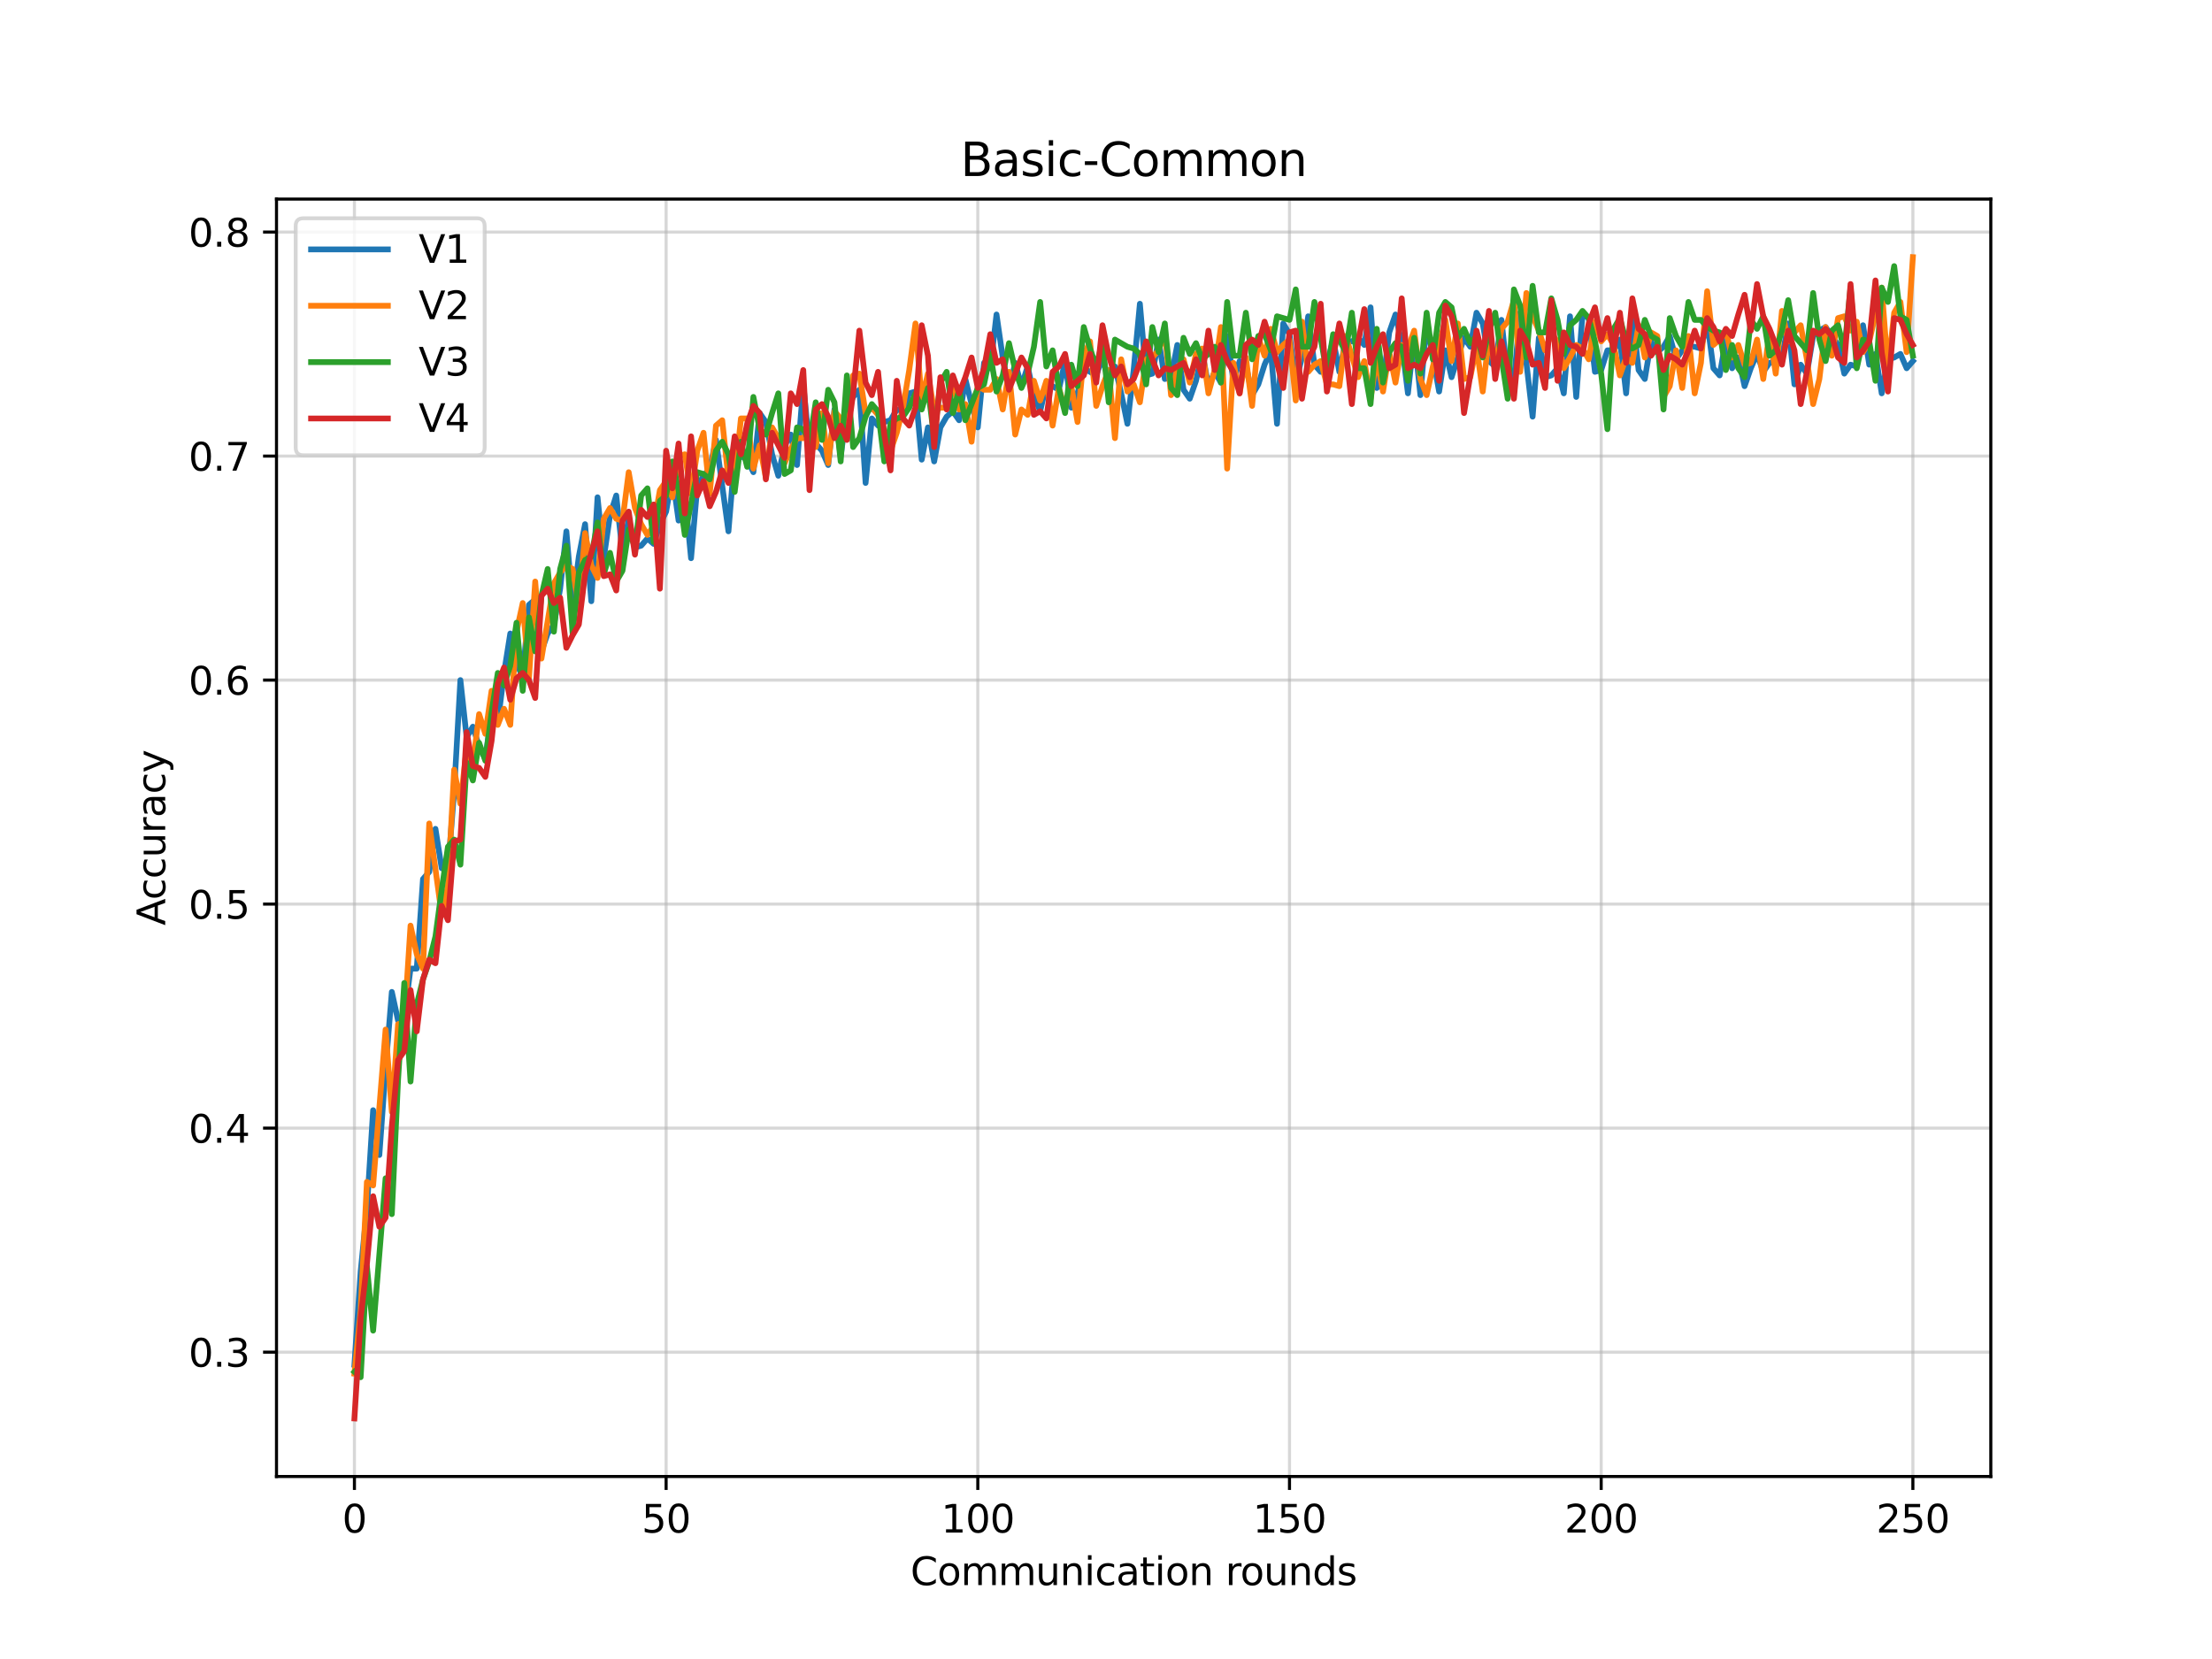 <?xml version="1.0" encoding="utf-8" standalone="no"?>
<!DOCTYPE svg PUBLIC "-//W3C//DTD SVG 1.1//EN"
  "http://www.w3.org/Graphics/SVG/1.1/DTD/svg11.dtd">
<svg xmlns:xlink="http://www.w3.org/1999/xlink" width="576pt" height="432pt" viewBox="0 0 576 432" xmlns="http://www.w3.org/2000/svg" version="1.1">
 <defs>
  <style type="text/css">*{stroke-linejoin: round; stroke-linecap: butt}</style>
 </defs>
 <g id="figure_1">
  <g id="patch_1">
   <path d="M 0 432 
L 576 432 
L 576 0 
L 0 0 
z
" style="fill: #ffffff"/>
  </g>
  <g id="axes_1">
   <g id="patch_2">
    <path d="M 72 384.48 
L 518.4 384.48 
L 518.4 51.84 
L 72 51.84 
z
" style="fill: #ffffff"/>
   </g>
   <g id="matplotlib.axis_1">
    <g id="xtick_1">
     <g id="line2d_1">
      <path d="M 92.291 384.48 
L 92.291 51.84 
" clip-path="url(#p0048af4896)" style="fill: none; stroke: #b0b0b0; stroke-opacity: 0.5; stroke-width: 0.8; stroke-linecap: square"/>
     </g>
     <g id="line2d_2">
      <defs>
       <path id="m7e9f5209c5" d="M 0 0 
L 0 3.5 
" style="stroke: #000000; stroke-width: 0.8"/>
      </defs>
      <g>
       <use xlink:href="#m7e9f5209c5" x="92.291" y="384.48" style="stroke: #000000; stroke-width: 0.8"/>
      </g>
     </g>
     <g id="text_1">
      <!-- 0 -->
      <g transform="translate(89.11 399.078)scale(0.1 -0.1)">
       <defs>
        <path id="DejaVuSans-30" d="M 2034 4250 
Q 1547 4250 1301 3770 
Q 1056 3291 1056 2328 
Q 1056 1369 1301 889 
Q 1547 409 2034 409 
Q 2525 409 2770 889 
Q 3016 1369 3016 2328 
Q 3016 3291 2770 3770 
Q 2525 4250 2034 4250 
z
M 2034 4750 
Q 2819 4750 3233 4129 
Q 3647 3509 3647 2328 
Q 3647 1150 3233 529 
Q 2819 -91 2034 -91 
Q 1250 -91 836 529 
Q 422 1150 422 2328 
Q 422 3509 836 4129 
Q 1250 4750 2034 4750 
z
" transform="scale(0.016)"/>
       </defs>
       <use xlink:href="#DejaVuSans-30"/>
      </g>
     </g>
    </g>
    <g id="xtick_2">
     <g id="line2d_3">
      <path d="M 173.455 384.48 
L 173.455 51.84 
" clip-path="url(#p0048af4896)" style="fill: none; stroke: #b0b0b0; stroke-opacity: 0.5; stroke-width: 0.8; stroke-linecap: square"/>
     </g>
     <g id="line2d_4">
      <g>
       <use xlink:href="#m7e9f5209c5" x="173.455" y="384.48" style="stroke: #000000; stroke-width: 0.8"/>
      </g>
     </g>
     <g id="text_2">
      <!-- 50 -->
      <g transform="translate(167.092 399.078)scale(0.1 -0.1)">
       <defs>
        <path id="DejaVuSans-35" d="M 691 4666 
L 3169 4666 
L 3169 4134 
L 1269 4134 
L 1269 2991 
Q 1406 3038 1543 3061 
Q 1681 3084 1819 3084 
Q 2600 3084 3056 2656 
Q 3513 2228 3513 1497 
Q 3513 744 3044 326 
Q 2575 -91 1722 -91 
Q 1428 -91 1123 -41 
Q 819 9 494 109 
L 494 744 
Q 775 591 1075 516 
Q 1375 441 1709 441 
Q 2250 441 2565 725 
Q 2881 1009 2881 1497 
Q 2881 1984 2565 2268 
Q 2250 2553 1709 2553 
Q 1456 2553 1204 2497 
Q 953 2441 691 2322 
L 691 4666 
z
" transform="scale(0.016)"/>
       </defs>
       <use xlink:href="#DejaVuSans-35"/>
       <use xlink:href="#DejaVuSans-30" x="63.623"/>
      </g>
     </g>
    </g>
    <g id="xtick_3">
     <g id="line2d_5">
      <path d="M 254.618 384.48 
L 254.618 51.84 
" clip-path="url(#p0048af4896)" style="fill: none; stroke: #b0b0b0; stroke-opacity: 0.5; stroke-width: 0.8; stroke-linecap: square"/>
     </g>
     <g id="line2d_6">
      <g>
       <use xlink:href="#m7e9f5209c5" x="254.618" y="384.48" style="stroke: #000000; stroke-width: 0.8"/>
      </g>
     </g>
     <g id="text_3">
      <!-- 100 -->
      <g transform="translate(245.074 399.078)scale(0.1 -0.1)">
       <defs>
        <path id="DejaVuSans-31" d="M 794 531 
L 1825 531 
L 1825 4091 
L 703 3866 
L 703 4441 
L 1819 4666 
L 2450 4666 
L 2450 531 
L 3481 531 
L 3481 0 
L 794 0 
L 794 531 
z
" transform="scale(0.016)"/>
       </defs>
       <use xlink:href="#DejaVuSans-31"/>
       <use xlink:href="#DejaVuSans-30" x="63.623"/>
       <use xlink:href="#DejaVuSans-30" x="127.246"/>
      </g>
     </g>
    </g>
    <g id="xtick_4">
     <g id="line2d_7">
      <path d="M 335.782 384.48 
L 335.782 51.84 
" clip-path="url(#p0048af4896)" style="fill: none; stroke: #b0b0b0; stroke-opacity: 0.5; stroke-width: 0.8; stroke-linecap: square"/>
     </g>
     <g id="line2d_8">
      <g>
       <use xlink:href="#m7e9f5209c5" x="335.782" y="384.48" style="stroke: #000000; stroke-width: 0.8"/>
      </g>
     </g>
     <g id="text_4">
      <!-- 150 -->
      <g transform="translate(326.238 399.078)scale(0.1 -0.1)">
       <use xlink:href="#DejaVuSans-31"/>
       <use xlink:href="#DejaVuSans-35" x="63.623"/>
       <use xlink:href="#DejaVuSans-30" x="127.246"/>
      </g>
     </g>
    </g>
    <g id="xtick_5">
     <g id="line2d_9">
      <path d="M 416.945 384.48 
L 416.945 51.84 
" clip-path="url(#p0048af4896)" style="fill: none; stroke: #b0b0b0; stroke-opacity: 0.5; stroke-width: 0.8; stroke-linecap: square"/>
     </g>
     <g id="line2d_10">
      <g>
       <use xlink:href="#m7e9f5209c5" x="416.945" y="384.48" style="stroke: #000000; stroke-width: 0.8"/>
      </g>
     </g>
     <g id="text_5">
      <!-- 200 -->
      <g transform="translate(407.402 399.078)scale(0.1 -0.1)">
       <defs>
        <path id="DejaVuSans-32" d="M 1228 531 
L 3431 531 
L 3431 0 
L 469 0 
L 469 531 
Q 828 903 1448 1529 
Q 2069 2156 2228 2338 
Q 2531 2678 2651 2914 
Q 2772 3150 2772 3378 
Q 2772 3750 2511 3984 
Q 2250 4219 1831 4219 
Q 1534 4219 1204 4116 
Q 875 4013 500 3803 
L 500 4441 
Q 881 4594 1212 4672 
Q 1544 4750 1819 4750 
Q 2544 4750 2975 4387 
Q 3406 4025 3406 3419 
Q 3406 3131 3298 2873 
Q 3191 2616 2906 2266 
Q 2828 2175 2409 1742 
Q 1991 1309 1228 531 
z
" transform="scale(0.016)"/>
       </defs>
       <use xlink:href="#DejaVuSans-32"/>
       <use xlink:href="#DejaVuSans-30" x="63.623"/>
       <use xlink:href="#DejaVuSans-30" x="127.246"/>
      </g>
     </g>
    </g>
    <g id="xtick_6">
     <g id="line2d_11">
      <path d="M 498.109 384.48 
L 498.109 51.84 
" clip-path="url(#p0048af4896)" style="fill: none; stroke: #b0b0b0; stroke-opacity: 0.5; stroke-width: 0.8; stroke-linecap: square"/>
     </g>
     <g id="line2d_12">
      <g>
       <use xlink:href="#m7e9f5209c5" x="498.109" y="384.48" style="stroke: #000000; stroke-width: 0.8"/>
      </g>
     </g>
     <g id="text_6">
      <!-- 250 -->
      <g transform="translate(488.565 399.078)scale(0.1 -0.1)">
       <use xlink:href="#DejaVuSans-32"/>
       <use xlink:href="#DejaVuSans-35" x="63.623"/>
       <use xlink:href="#DejaVuSans-30" x="127.246"/>
      </g>
     </g>
    </g>
    <g id="text_7">
     <!-- Communication rounds -->
     <g transform="translate(237.084 412.757)scale(0.1 -0.1)">
      <defs>
       <path id="DejaVuSans-43" d="M 4122 4306 
L 4122 3641 
Q 3803 3938 3442 4084 
Q 3081 4231 2675 4231 
Q 1875 4231 1450 3742 
Q 1025 3253 1025 2328 
Q 1025 1406 1450 917 
Q 1875 428 2675 428 
Q 3081 428 3442 575 
Q 3803 722 4122 1019 
L 4122 359 
Q 3791 134 3420 21 
Q 3050 -91 2638 -91 
Q 1578 -91 968 557 
Q 359 1206 359 2328 
Q 359 3453 968 4101 
Q 1578 4750 2638 4750 
Q 3056 4750 3426 4639 
Q 3797 4528 4122 4306 
z
" transform="scale(0.016)"/>
       <path id="DejaVuSans-6f" d="M 1959 3097 
Q 1497 3097 1228 2736 
Q 959 2375 959 1747 
Q 959 1119 1226 758 
Q 1494 397 1959 397 
Q 2419 397 2687 759 
Q 2956 1122 2956 1747 
Q 2956 2369 2687 2733 
Q 2419 3097 1959 3097 
z
M 1959 3584 
Q 2709 3584 3137 3096 
Q 3566 2609 3566 1747 
Q 3566 888 3137 398 
Q 2709 -91 1959 -91 
Q 1206 -91 779 398 
Q 353 888 353 1747 
Q 353 2609 779 3096 
Q 1206 3584 1959 3584 
z
" transform="scale(0.016)"/>
       <path id="DejaVuSans-6d" d="M 3328 2828 
Q 3544 3216 3844 3400 
Q 4144 3584 4550 3584 
Q 5097 3584 5394 3201 
Q 5691 2819 5691 2113 
L 5691 0 
L 5113 0 
L 5113 2094 
Q 5113 2597 4934 2840 
Q 4756 3084 4391 3084 
Q 3944 3084 3684 2787 
Q 3425 2491 3425 1978 
L 3425 0 
L 2847 0 
L 2847 2094 
Q 2847 2600 2669 2842 
Q 2491 3084 2119 3084 
Q 1678 3084 1418 2786 
Q 1159 2488 1159 1978 
L 1159 0 
L 581 0 
L 581 3500 
L 1159 3500 
L 1159 2956 
Q 1356 3278 1631 3431 
Q 1906 3584 2284 3584 
Q 2666 3584 2933 3390 
Q 3200 3197 3328 2828 
z
" transform="scale(0.016)"/>
       <path id="DejaVuSans-75" d="M 544 1381 
L 544 3500 
L 1119 3500 
L 1119 1403 
Q 1119 906 1312 657 
Q 1506 409 1894 409 
Q 2359 409 2629 706 
Q 2900 1003 2900 1516 
L 2900 3500 
L 3475 3500 
L 3475 0 
L 2900 0 
L 2900 538 
Q 2691 219 2414 64 
Q 2138 -91 1772 -91 
Q 1169 -91 856 284 
Q 544 659 544 1381 
z
M 1991 3584 
L 1991 3584 
z
" transform="scale(0.016)"/>
       <path id="DejaVuSans-6e" d="M 3513 2113 
L 3513 0 
L 2938 0 
L 2938 2094 
Q 2938 2591 2744 2837 
Q 2550 3084 2163 3084 
Q 1697 3084 1428 2787 
Q 1159 2491 1159 1978 
L 1159 0 
L 581 0 
L 581 3500 
L 1159 3500 
L 1159 2956 
Q 1366 3272 1645 3428 
Q 1925 3584 2291 3584 
Q 2894 3584 3203 3211 
Q 3513 2838 3513 2113 
z
" transform="scale(0.016)"/>
       <path id="DejaVuSans-69" d="M 603 3500 
L 1178 3500 
L 1178 0 
L 603 0 
L 603 3500 
z
M 603 4863 
L 1178 4863 
L 1178 4134 
L 603 4134 
L 603 4863 
z
" transform="scale(0.016)"/>
       <path id="DejaVuSans-63" d="M 3122 3366 
L 3122 2828 
Q 2878 2963 2633 3030 
Q 2388 3097 2138 3097 
Q 1578 3097 1268 2742 
Q 959 2388 959 1747 
Q 959 1106 1268 751 
Q 1578 397 2138 397 
Q 2388 397 2633 464 
Q 2878 531 3122 666 
L 3122 134 
Q 2881 22 2623 -34 
Q 2366 -91 2075 -91 
Q 1284 -91 818 406 
Q 353 903 353 1747 
Q 353 2603 823 3093 
Q 1294 3584 2113 3584 
Q 2378 3584 2631 3529 
Q 2884 3475 3122 3366 
z
" transform="scale(0.016)"/>
       <path id="DejaVuSans-61" d="M 2194 1759 
Q 1497 1759 1228 1600 
Q 959 1441 959 1056 
Q 959 750 1161 570 
Q 1363 391 1709 391 
Q 2188 391 2477 730 
Q 2766 1069 2766 1631 
L 2766 1759 
L 2194 1759 
z
M 3341 1997 
L 3341 0 
L 2766 0 
L 2766 531 
Q 2569 213 2275 61 
Q 1981 -91 1556 -91 
Q 1019 -91 701 211 
Q 384 513 384 1019 
Q 384 1609 779 1909 
Q 1175 2209 1959 2209 
L 2766 2209 
L 2766 2266 
Q 2766 2663 2505 2880 
Q 2244 3097 1772 3097 
Q 1472 3097 1187 3025 
Q 903 2953 641 2809 
L 641 3341 
Q 956 3463 1253 3523 
Q 1550 3584 1831 3584 
Q 2591 3584 2966 3190 
Q 3341 2797 3341 1997 
z
" transform="scale(0.016)"/>
       <path id="DejaVuSans-74" d="M 1172 4494 
L 1172 3500 
L 2356 3500 
L 2356 3053 
L 1172 3053 
L 1172 1153 
Q 1172 725 1289 603 
Q 1406 481 1766 481 
L 2356 481 
L 2356 0 
L 1766 0 
Q 1100 0 847 248 
Q 594 497 594 1153 
L 594 3053 
L 172 3053 
L 172 3500 
L 594 3500 
L 594 4494 
L 1172 4494 
z
" transform="scale(0.016)"/>
       <path id="DejaVuSans-20" transform="scale(0.016)"/>
       <path id="DejaVuSans-72" d="M 2631 2963 
Q 2534 3019 2420 3045 
Q 2306 3072 2169 3072 
Q 1681 3072 1420 2755 
Q 1159 2438 1159 1844 
L 1159 0 
L 581 0 
L 581 3500 
L 1159 3500 
L 1159 2956 
Q 1341 3275 1631 3429 
Q 1922 3584 2338 3584 
Q 2397 3584 2469 3576 
Q 2541 3569 2628 3553 
L 2631 2963 
z
" transform="scale(0.016)"/>
       <path id="DejaVuSans-64" d="M 2906 2969 
L 2906 4863 
L 3481 4863 
L 3481 0 
L 2906 0 
L 2906 525 
Q 2725 213 2448 61 
Q 2172 -91 1784 -91 
Q 1150 -91 751 415 
Q 353 922 353 1747 
Q 353 2572 751 3078 
Q 1150 3584 1784 3584 
Q 2172 3584 2448 3432 
Q 2725 3281 2906 2969 
z
M 947 1747 
Q 947 1113 1208 752 
Q 1469 391 1925 391 
Q 2381 391 2643 752 
Q 2906 1113 2906 1747 
Q 2906 2381 2643 2742 
Q 2381 3103 1925 3103 
Q 1469 3103 1208 2742 
Q 947 2381 947 1747 
z
" transform="scale(0.016)"/>
       <path id="DejaVuSans-73" d="M 2834 3397 
L 2834 2853 
Q 2591 2978 2328 3040 
Q 2066 3103 1784 3103 
Q 1356 3103 1142 2972 
Q 928 2841 928 2578 
Q 928 2378 1081 2264 
Q 1234 2150 1697 2047 
L 1894 2003 
Q 2506 1872 2764 1633 
Q 3022 1394 3022 966 
Q 3022 478 2636 193 
Q 2250 -91 1575 -91 
Q 1294 -91 989 -36 
Q 684 19 347 128 
L 347 722 
Q 666 556 975 473 
Q 1284 391 1588 391 
Q 1994 391 2212 530 
Q 2431 669 2431 922 
Q 2431 1156 2273 1281 
Q 2116 1406 1581 1522 
L 1381 1569 
Q 847 1681 609 1914 
Q 372 2147 372 2553 
Q 372 3047 722 3315 
Q 1072 3584 1716 3584 
Q 2034 3584 2315 3537 
Q 2597 3491 2834 3397 
z
" transform="scale(0.016)"/>
      </defs>
      <use xlink:href="#DejaVuSans-43"/>
      <use xlink:href="#DejaVuSans-6f" x="69.824"/>
      <use xlink:href="#DejaVuSans-6d" x="131.006"/>
      <use xlink:href="#DejaVuSans-6d" x="228.418"/>
      <use xlink:href="#DejaVuSans-75" x="325.83"/>
      <use xlink:href="#DejaVuSans-6e" x="389.209"/>
      <use xlink:href="#DejaVuSans-69" x="452.588"/>
      <use xlink:href="#DejaVuSans-63" x="480.371"/>
      <use xlink:href="#DejaVuSans-61" x="535.352"/>
      <use xlink:href="#DejaVuSans-74" x="596.631"/>
      <use xlink:href="#DejaVuSans-69" x="635.84"/>
      <use xlink:href="#DejaVuSans-6f" x="663.623"/>
      <use xlink:href="#DejaVuSans-6e" x="724.805"/>
      <use xlink:href="#DejaVuSans-20" x="788.184"/>
      <use xlink:href="#DejaVuSans-72" x="819.971"/>
      <use xlink:href="#DejaVuSans-6f" x="858.834"/>
      <use xlink:href="#DejaVuSans-75" x="920.016"/>
      <use xlink:href="#DejaVuSans-6e" x="983.395"/>
      <use xlink:href="#DejaVuSans-64" x="1046.773"/>
      <use xlink:href="#DejaVuSans-73" x="1110.25"/>
     </g>
    </g>
   </g>
   <g id="matplotlib.axis_2">
    <g id="ytick_1">
     <g id="line2d_13">
      <path d="M 72 352.093 
L 518.4 352.093 
" clip-path="url(#p0048af4896)" style="fill: none; stroke: #b0b0b0; stroke-opacity: 0.5; stroke-width: 0.8; stroke-linecap: square"/>
     </g>
     <g id="line2d_14">
      <defs>
       <path id="mf1e6a37b3d" d="M 0 0 
L -3.5 0 
" style="stroke: #000000; stroke-width: 0.8"/>
      </defs>
      <g>
       <use xlink:href="#mf1e6a37b3d" x="72" y="352.093" style="stroke: #000000; stroke-width: 0.8"/>
      </g>
     </g>
     <g id="text_8">
      <!-- 0.3 -->
      <g transform="translate(49.097 355.893)scale(0.1 -0.1)">
       <defs>
        <path id="DejaVuSans-2e" d="M 684 794 
L 1344 794 
L 1344 0 
L 684 0 
L 684 794 
z
" transform="scale(0.016)"/>
        <path id="DejaVuSans-33" d="M 2597 2516 
Q 3050 2419 3304 2112 
Q 3559 1806 3559 1356 
Q 3559 666 3084 287 
Q 2609 -91 1734 -91 
Q 1441 -91 1130 -33 
Q 819 25 488 141 
L 488 750 
Q 750 597 1062 519 
Q 1375 441 1716 441 
Q 2309 441 2620 675 
Q 2931 909 2931 1356 
Q 2931 1769 2642 2001 
Q 2353 2234 1838 2234 
L 1294 2234 
L 1294 2753 
L 1863 2753 
Q 2328 2753 2575 2939 
Q 2822 3125 2822 3475 
Q 2822 3834 2567 4026 
Q 2313 4219 1838 4219 
Q 1578 4219 1281 4162 
Q 984 4106 628 3988 
L 628 4550 
Q 988 4650 1302 4700 
Q 1616 4750 1894 4750 
Q 2613 4750 3031 4423 
Q 3450 4097 3450 3541 
Q 3450 3153 3228 2886 
Q 3006 2619 2597 2516 
z
" transform="scale(0.016)"/>
       </defs>
       <use xlink:href="#DejaVuSans-30"/>
       <use xlink:href="#DejaVuSans-2e" x="63.623"/>
       <use xlink:href="#DejaVuSans-33" x="95.41"/>
      </g>
     </g>
    </g>
    <g id="ytick_2">
     <g id="line2d_15">
      <path d="M 72 293.76 
L 518.4 293.76 
" clip-path="url(#p0048af4896)" style="fill: none; stroke: #b0b0b0; stroke-opacity: 0.5; stroke-width: 0.8; stroke-linecap: square"/>
     </g>
     <g id="line2d_16">
      <g>
       <use xlink:href="#mf1e6a37b3d" x="72" y="293.76" style="stroke: #000000; stroke-width: 0.8"/>
      </g>
     </g>
     <g id="text_9">
      <!-- 0.4 -->
      <g transform="translate(49.097 297.559)scale(0.1 -0.1)">
       <defs>
        <path id="DejaVuSans-34" d="M 2419 4116 
L 825 1625 
L 2419 1625 
L 2419 4116 
z
M 2253 4666 
L 3047 4666 
L 3047 1625 
L 3713 1625 
L 3713 1100 
L 3047 1100 
L 3047 0 
L 2419 0 
L 2419 1100 
L 313 1100 
L 313 1709 
L 2253 4666 
z
" transform="scale(0.016)"/>
       </defs>
       <use xlink:href="#DejaVuSans-30"/>
       <use xlink:href="#DejaVuSans-2e" x="63.623"/>
       <use xlink:href="#DejaVuSans-34" x="95.41"/>
      </g>
     </g>
    </g>
    <g id="ytick_3">
     <g id="line2d_17">
      <path d="M 72 235.427 
L 518.4 235.427 
" clip-path="url(#p0048af4896)" style="fill: none; stroke: #b0b0b0; stroke-opacity: 0.5; stroke-width: 0.8; stroke-linecap: square"/>
     </g>
     <g id="line2d_18">
      <g>
       <use xlink:href="#mf1e6a37b3d" x="72" y="235.427" style="stroke: #000000; stroke-width: 0.8"/>
      </g>
     </g>
     <g id="text_10">
      <!-- 0.5 -->
      <g transform="translate(49.097 239.226)scale(0.1 -0.1)">
       <use xlink:href="#DejaVuSans-30"/>
       <use xlink:href="#DejaVuSans-2e" x="63.623"/>
       <use xlink:href="#DejaVuSans-35" x="95.41"/>
      </g>
     </g>
    </g>
    <g id="ytick_4">
     <g id="line2d_19">
      <path d="M 72 177.093 
L 518.4 177.093 
" clip-path="url(#p0048af4896)" style="fill: none; stroke: #b0b0b0; stroke-opacity: 0.5; stroke-width: 0.8; stroke-linecap: square"/>
     </g>
     <g id="line2d_20">
      <g>
       <use xlink:href="#mf1e6a37b3d" x="72" y="177.093" style="stroke: #000000; stroke-width: 0.8"/>
      </g>
     </g>
     <g id="text_11">
      <!-- 0.6 -->
      <g transform="translate(49.097 180.893)scale(0.1 -0.1)">
       <defs>
        <path id="DejaVuSans-36" d="M 2113 2584 
Q 1688 2584 1439 2293 
Q 1191 2003 1191 1497 
Q 1191 994 1439 701 
Q 1688 409 2113 409 
Q 2538 409 2786 701 
Q 3034 994 3034 1497 
Q 3034 2003 2786 2293 
Q 2538 2584 2113 2584 
z
M 3366 4563 
L 3366 3988 
Q 3128 4100 2886 4159 
Q 2644 4219 2406 4219 
Q 1781 4219 1451 3797 
Q 1122 3375 1075 2522 
Q 1259 2794 1537 2939 
Q 1816 3084 2150 3084 
Q 2853 3084 3261 2657 
Q 3669 2231 3669 1497 
Q 3669 778 3244 343 
Q 2819 -91 2113 -91 
Q 1303 -91 875 529 
Q 447 1150 447 2328 
Q 447 3434 972 4092 
Q 1497 4750 2381 4750 
Q 2619 4750 2861 4703 
Q 3103 4656 3366 4563 
z
" transform="scale(0.016)"/>
       </defs>
       <use xlink:href="#DejaVuSans-30"/>
       <use xlink:href="#DejaVuSans-2e" x="63.623"/>
       <use xlink:href="#DejaVuSans-36" x="95.41"/>
      </g>
     </g>
    </g>
    <g id="ytick_5">
     <g id="line2d_21">
      <path d="M 72 118.76 
L 518.4 118.76 
" clip-path="url(#p0048af4896)" style="fill: none; stroke: #b0b0b0; stroke-opacity: 0.5; stroke-width: 0.8; stroke-linecap: square"/>
     </g>
     <g id="line2d_22">
      <g>
       <use xlink:href="#mf1e6a37b3d" x="72" y="118.76" style="stroke: #000000; stroke-width: 0.8"/>
      </g>
     </g>
     <g id="text_12">
      <!-- 0.7 -->
      <g transform="translate(49.097 122.559)scale(0.1 -0.1)">
       <defs>
        <path id="DejaVuSans-37" d="M 525 4666 
L 3525 4666 
L 3525 4397 
L 1831 0 
L 1172 0 
L 2766 4134 
L 525 4134 
L 525 4666 
z
" transform="scale(0.016)"/>
       </defs>
       <use xlink:href="#DejaVuSans-30"/>
       <use xlink:href="#DejaVuSans-2e" x="63.623"/>
       <use xlink:href="#DejaVuSans-37" x="95.41"/>
      </g>
     </g>
    </g>
    <g id="ytick_6">
     <g id="line2d_23">
      <path d="M 72 60.427 
L 518.4 60.427 
" clip-path="url(#p0048af4896)" style="fill: none; stroke: #b0b0b0; stroke-opacity: 0.5; stroke-width: 0.8; stroke-linecap: square"/>
     </g>
     <g id="line2d_24">
      <g>
       <use xlink:href="#mf1e6a37b3d" x="72" y="60.427" style="stroke: #000000; stroke-width: 0.8"/>
      </g>
     </g>
     <g id="text_13">
      <!-- 0.8 -->
      <g transform="translate(49.097 64.226)scale(0.1 -0.1)">
       <defs>
        <path id="DejaVuSans-38" d="M 2034 2216 
Q 1584 2216 1326 1975 
Q 1069 1734 1069 1313 
Q 1069 891 1326 650 
Q 1584 409 2034 409 
Q 2484 409 2743 651 
Q 3003 894 3003 1313 
Q 3003 1734 2745 1975 
Q 2488 2216 2034 2216 
z
M 1403 2484 
Q 997 2584 770 2862 
Q 544 3141 544 3541 
Q 544 4100 942 4425 
Q 1341 4750 2034 4750 
Q 2731 4750 3128 4425 
Q 3525 4100 3525 3541 
Q 3525 3141 3298 2862 
Q 3072 2584 2669 2484 
Q 3125 2378 3379 2068 
Q 3634 1759 3634 1313 
Q 3634 634 3220 271 
Q 2806 -91 2034 -91 
Q 1263 -91 848 271 
Q 434 634 434 1313 
Q 434 1759 690 2068 
Q 947 2378 1403 2484 
z
M 1172 3481 
Q 1172 3119 1398 2916 
Q 1625 2713 2034 2713 
Q 2441 2713 2670 2916 
Q 2900 3119 2900 3481 
Q 2900 3844 2670 4047 
Q 2441 4250 2034 4250 
Q 1625 4250 1398 4047 
Q 1172 3844 1172 3481 
z
" transform="scale(0.016)"/>
       </defs>
       <use xlink:href="#DejaVuSans-30"/>
       <use xlink:href="#DejaVuSans-2e" x="63.623"/>
       <use xlink:href="#DejaVuSans-38" x="95.41"/>
      </g>
     </g>
    </g>
    <g id="text_14">
     <!-- Accuracy -->
     <g transform="translate(43.017 240.988)rotate(-90)scale(0.1 -0.1)">
      <defs>
       <path id="DejaVuSans-41" d="M 2188 4044 
L 1331 1722 
L 3047 1722 
L 2188 4044 
z
M 1831 4666 
L 2547 4666 
L 4325 0 
L 3669 0 
L 3244 1197 
L 1141 1197 
L 716 0 
L 50 0 
L 1831 4666 
z
" transform="scale(0.016)"/>
       <path id="DejaVuSans-79" d="M 2059 -325 
Q 1816 -950 1584 -1140 
Q 1353 -1331 966 -1331 
L 506 -1331 
L 506 -850 
L 844 -850 
Q 1081 -850 1212 -737 
Q 1344 -625 1503 -206 
L 1606 56 
L 191 3500 
L 800 3500 
L 1894 763 
L 2988 3500 
L 3597 3500 
L 2059 -325 
z
" transform="scale(0.016)"/>
      </defs>
      <use xlink:href="#DejaVuSans-41"/>
      <use xlink:href="#DejaVuSans-63" x="66.658"/>
      <use xlink:href="#DejaVuSans-63" x="121.639"/>
      <use xlink:href="#DejaVuSans-75" x="176.619"/>
      <use xlink:href="#DejaVuSans-72" x="239.998"/>
      <use xlink:href="#DejaVuSans-61" x="281.111"/>
      <use xlink:href="#DejaVuSans-63" x="342.391"/>
      <use xlink:href="#DejaVuSans-79" x="397.371"/>
     </g>
    </g>
   </g>
   <g id="line2d_25">
    <path d="M 92.291 355.36 
L 93.914 331.093 
L 95.537 314.76 
L 97.161 289.093 
L 98.784 300.76 
L 100.407 278.36 
L 102.031 258.293 
L 103.654 265.76 
L 105.277 264.827 
L 106.9 252.227 
L 108.524 252.227 
L 110.147 228.893 
L 111.77 227.027 
L 113.393 215.827 
L 115.017 226.093 
L 116.64 226.56 
L 118.263 206.027 
L 119.887 177.093 
L 121.51 192.027 
L 123.133 189.227 
L 124.756 194.36 
L 126.38 197.627 
L 128.003 185.493 
L 129.626 188.293 
L 131.249 175.227 
L 132.873 164.96 
L 134.496 172.893 
L 136.119 176.16 
L 137.743 157.493 
L 139.366 156.093 
L 140.989 169.627 
L 142.612 164.96 
L 144.236 162.627 
L 145.859 153.293 
L 147.482 138.36 
L 149.105 157.493 
L 150.729 144.893 
L 152.352 136.493 
L 153.975 156.56 
L 155.599 129.493 
L 157.222 145.36 
L 158.845 134.16 
L 160.468 129.027 
L 162.092 143.96 
L 163.715 135.093 
L 165.338 142.56 
L 166.961 142.093 
L 168.585 140.227 
L 170.208 141.627 
L 171.831 136.493 
L 173.455 133.227 
L 175.078 123.893 
L 176.701 135.56 
L 178.324 128.56 
L 179.948 145.36 
L 181.571 126.693 
L 183.194 123.893 
L 184.817 122.027 
L 186.441 114.56 
L 189.687 138.36 
L 191.311 118.76 
L 192.934 118.76 
L 194.557 119.693 
L 196.18 122.96 
L 197.804 107.56 
L 199.427 109.893 
L 201.05 118.293 
L 202.673 123.893 
L 204.297 115.96 
L 205.92 113.16 
L 207.543 121.093 
L 209.167 100.093 
L 210.79 116.427 
L 212.413 115.493 
L 214.036 117.36 
L 215.66 121.093 
L 217.283 106.627 
L 218.906 118.76 
L 220.529 107.093 
L 222.153 103.36 
L 223.776 101.493 
L 225.399 125.76 
L 227.023 108.96 
L 228.646 110.827 
L 230.269 109.893 
L 231.892 109.427 
L 233.516 106.627 
L 235.139 107.093 
L 236.762 102.427 
L 238.385 101.96 
L 240.009 119.693 
L 241.632 111.293 
L 243.255 120.16 
L 244.879 111.293 
L 246.502 108.493 
L 248.125 107.093 
L 249.748 109.427 
L 251.372 98.693 
L 252.995 105.227 
L 254.618 111.293 
L 256.241 94.493 
L 257.865 95.893 
L 259.488 81.893 
L 261.111 93.093 
L 262.735 101.493 
L 264.358 94.493 
L 265.981 100.56 
L 267.604 95.427 
L 269.228 102.893 
L 270.851 107.093 
L 272.474 100.093 
L 274.097 100.56 
L 275.721 101.493 
L 277.344 94.027 
L 278.967 106.16 
L 280.591 102.427 
L 282.214 95.893 
L 285.46 97.76 
L 287.084 93.093 
L 288.707 99.16 
L 290.33 95.427 
L 291.953 102.427 
L 293.577 110.36 
L 295.2 96.36 
L 296.823 79.093 
L 298.447 97.76 
L 300.07 97.293 
L 301.693 88.427 
L 303.316 98.693 
L 304.94 98.227 
L 306.563 89.827 
L 308.186 101.493 
L 309.809 103.827 
L 311.433 99.16 
L 313.056 91.693 
L 314.679 100.56 
L 316.303 96.827 
L 317.926 99.627 
L 319.549 87.493 
L 321.172 99.16 
L 322.796 94.027 
L 324.419 94.96 
L 326.042 102.893 
L 327.665 100.093 
L 329.289 94.96 
L 330.912 91.227 
L 332.535 110.36 
L 334.159 84.227 
L 335.782 87.027 
L 337.405 99.627 
L 339.028 93.093 
L 340.652 82.36 
L 342.275 94.96 
L 343.898 96.827 
L 345.521 94.96 
L 347.145 88.427 
L 348.768 96.827 
L 350.391 88.893 
L 352.015 88.893 
L 353.638 87.96 
L 355.261 89.827 
L 356.884 80.027 
L 358.508 101.027 
L 360.131 99.627 
L 361.754 86.56 
L 363.377 81.893 
L 365.001 89.36 
L 366.624 102.427 
L 368.247 87.493 
L 369.871 102.893 
L 371.494 83.76 
L 374.74 101.96 
L 376.364 91.227 
L 377.987 98.227 
L 381.233 87.96 
L 382.857 90.293 
L 384.48 81.427 
L 386.103 84.227 
L 387.727 94.027 
L 389.35 95.427 
L 390.973 83.293 
L 392.596 98.227 
L 394.22 99.16 
L 395.843 81.427 
L 397.466 94.493 
L 399.089 108.493 
L 400.713 87.96 
L 402.336 98.227 
L 403.959 97.76 
L 405.583 95.893 
L 407.206 102.427 
L 408.829 82.36 
L 410.452 103.36 
L 412.076 81.893 
L 413.699 82.827 
L 415.322 96.827 
L 416.945 96.36 
L 418.569 91.227 
L 420.192 91.227 
L 421.815 88.427 
L 423.439 102.427 
L 425.062 81.427 
L 426.685 96.36 
L 428.308 98.693 
L 429.932 88.893 
L 431.555 91.693 
L 433.178 90.293 
L 434.801 87.493 
L 436.425 93.56 
L 438.048 91.227 
L 439.671 90.293 
L 441.295 90.293 
L 442.918 90.76 
L 444.541 83.76 
L 446.164 95.893 
L 447.788 97.76 
L 449.411 88.427 
L 451.034 95.893 
L 452.657 93.093 
L 454.281 100.56 
L 455.904 95.893 
L 457.527 92.16 
L 459.151 96.827 
L 460.774 94.493 
L 462.397 94.027 
L 464.02 93.093 
L 465.644 84.227 
L 467.267 100.093 
L 468.89 94.96 
L 470.513 97.293 
L 472.137 87.493 
L 473.76 86.093 
L 475.383 85.16 
L 478.63 89.827 
L 480.253 97.293 
L 481.876 94.96 
L 483.5 95.427 
L 485.123 84.693 
L 486.746 94.96 
L 488.369 92.16 
L 489.993 102.427 
L 491.616 93.56 
L 493.239 93.093 
L 494.863 92.16 
L 496.486 95.893 
L 498.109 94.027 
L 498.109 94.027 
" clip-path="url(#p0048af4896)" style="fill: none; stroke: #1f77b4; stroke-width: 1.5; stroke-linecap: square"/>
   </g>
   <g id="line2d_26">
    <path d="M 92.291 357.693 
L 93.914 341.36 
L 95.537 307.76 
L 97.161 308.693 
L 100.407 268.093 
L 102.031 289.56 
L 103.654 266.693 
L 105.277 266.227 
L 106.9 241.027 
L 108.524 248.493 
L 110.147 252.227 
L 111.77 214.427 
L 115.017 238.227 
L 116.64 230.76 
L 118.263 200.427 
L 119.887 209.293 
L 121.51 194.827 
L 123.133 199.027 
L 124.756 185.96 
L 126.38 191.093 
L 128.003 179.893 
L 129.626 188.76 
L 131.249 184.56 
L 132.873 188.76 
L 134.496 164.493 
L 136.119 157.027 
L 137.743 176.627 
L 139.366 151.427 
L 140.989 171.493 
L 144.236 151.893 
L 145.859 149.093 
L 147.482 147.227 
L 149.105 148.16 
L 150.729 157.96 
L 152.352 138.827 
L 153.975 147.227 
L 155.599 150.493 
L 157.222 135.093 
L 158.845 132.293 
L 160.468 135.093 
L 162.092 135.56 
L 163.715 122.96 
L 165.338 132.293 
L 166.961 136.493 
L 168.585 139.293 
L 170.208 136.96 
L 171.831 127.627 
L 173.455 125.293 
L 175.078 129.493 
L 176.701 118.76 
L 178.324 118.293 
L 179.948 128.56 
L 181.571 117.36 
L 183.194 112.693 
L 184.817 128.56 
L 186.441 110.827 
L 188.064 109.427 
L 189.687 124.827 
L 191.311 124.827 
L 192.934 108.96 
L 194.557 108.96 
L 196.18 122.027 
L 197.804 115.96 
L 199.427 124.36 
L 201.05 111.293 
L 202.673 114.093 
L 204.297 120.627 
L 205.92 116.893 
L 207.543 114.093 
L 209.167 114.093 
L 210.79 111.76 
L 212.413 116.427 
L 214.036 107.56 
L 215.66 120.627 
L 217.283 107.093 
L 218.906 108.96 
L 220.529 113.16 
L 222.153 97.76 
L 223.776 97.293 
L 225.399 107.56 
L 227.023 106.16 
L 228.646 108.027 
L 230.269 113.16 
L 231.892 117.36 
L 233.516 112.693 
L 235.139 106.16 
L 236.762 96.36 
L 238.385 84.227 
L 240.009 104.293 
L 241.632 97.293 
L 243.255 107.093 
L 244.879 106.16 
L 246.502 106.16 
L 248.125 99.627 
L 249.748 106.627 
L 251.372 105.227 
L 252.995 115.027 
L 254.618 100.56 
L 256.241 101.493 
L 257.865 101.493 
L 259.488 98.693 
L 261.111 106.627 
L 262.735 96.827 
L 264.358 113.16 
L 265.981 106.627 
L 267.604 108.027 
L 269.228 99.16 
L 270.851 104.293 
L 272.474 99.16 
L 274.097 110.827 
L 275.721 101.027 
L 277.344 106.627 
L 278.967 100.56 
L 280.591 109.893 
L 282.214 92.627 
L 283.837 88.893 
L 285.46 105.693 
L 287.084 100.56 
L 288.707 96.36 
L 290.33 114.093 
L 291.953 93.56 
L 293.577 101.96 
L 295.2 100.093 
L 296.823 104.76 
L 298.447 93.56 
L 300.07 93.093 
L 301.693 91.227 
L 303.316 86.56 
L 304.94 102.893 
L 306.563 95.893 
L 308.186 93.56 
L 309.809 99.627 
L 311.433 92.16 
L 313.056 90.76 
L 314.679 102.427 
L 316.303 96.36 
L 317.926 85.16 
L 319.549 122.027 
L 321.172 94.493 
L 322.796 102.427 
L 324.419 93.093 
L 326.042 105.693 
L 327.665 87.96 
L 329.289 92.627 
L 330.912 85.627 
L 332.535 91.693 
L 334.159 89.827 
L 335.782 88.427 
L 337.405 104.293 
L 339.028 83.76 
L 340.652 96.827 
L 342.275 94.96 
L 343.898 94.027 
L 345.521 100.093 
L 347.145 100.093 
L 348.768 100.56 
L 350.391 87.493 
L 352.015 92.627 
L 353.638 98.227 
L 355.261 94.027 
L 356.884 103.827 
L 358.508 93.093 
L 360.131 101.96 
L 361.754 91.693 
L 363.377 99.627 
L 365.001 89.827 
L 366.624 90.76 
L 368.247 86.093 
L 369.871 98.693 
L 371.494 102.893 
L 373.117 95.427 
L 374.74 89.827 
L 376.364 83.293 
L 377.987 94.027 
L 379.61 84.227 
L 381.233 98.693 
L 382.857 98.227 
L 384.48 90.293 
L 386.103 101.96 
L 387.727 87.493 
L 389.35 95.893 
L 390.973 85.627 
L 392.596 83.76 
L 394.22 78.16 
L 395.843 96.827 
L 397.466 76.293 
L 399.089 82.36 
L 400.713 86.093 
L 402.336 91.227 
L 403.959 87.027 
L 405.583 88.893 
L 407.206 95.893 
L 408.829 93.093 
L 410.452 89.827 
L 412.076 90.76 
L 413.699 93.56 
L 415.322 83.76 
L 416.945 88.893 
L 418.569 87.027 
L 420.192 89.827 
L 421.815 97.76 
L 423.439 93.093 
L 425.062 94.493 
L 426.685 84.693 
L 428.308 93.093 
L 429.932 86.56 
L 431.555 87.493 
L 433.178 103.36 
L 434.801 100.56 
L 436.425 91.227 
L 438.048 101.027 
L 439.671 87.493 
L 441.295 102.427 
L 442.918 94.493 
L 444.541 75.827 
L 446.164 89.827 
L 447.788 88.427 
L 449.411 86.093 
L 451.034 93.093 
L 452.657 89.827 
L 454.281 94.96 
L 455.904 94.493 
L 457.527 88.427 
L 459.151 98.693 
L 460.774 86.56 
L 462.397 97.293 
L 464.02 80.96 
L 465.644 88.893 
L 467.267 86.56 
L 468.89 84.693 
L 470.513 93.56 
L 472.137 105.227 
L 473.76 98.693 
L 475.383 85.16 
L 477.007 92.627 
L 478.63 82.827 
L 480.253 82.36 
L 481.876 86.093 
L 483.5 83.76 
L 485.123 91.693 
L 486.746 88.893 
L 489.993 74.893 
L 491.616 96.36 
L 493.239 81.427 
L 494.863 78.627 
L 496.486 91.693 
L 498.109 66.96 
L 498.109 66.96 
" clip-path="url(#p0048af4896)" style="fill: none; stroke: #ff7f0e; stroke-width: 1.5; stroke-linecap: square"/>
   </g>
   <g id="line2d_27">
    <path d="M 92.291 357.227 
L 93.914 358.627 
L 95.537 329.693 
L 97.161 346.493 
L 100.407 306.827 
L 102.031 316.16 
L 103.654 281.16 
L 105.277 255.96 
L 106.9 281.627 
L 108.524 261.56 
L 110.147 255.027 
L 111.77 250.36 
L 113.393 243.827 
L 115.017 231.693 
L 116.64 220.493 
L 118.263 218.627 
L 119.887 225.16 
L 121.51 198.56 
L 123.133 203.227 
L 124.756 193.427 
L 126.38 198.093 
L 128.003 185.493 
L 129.626 175.227 
L 131.249 178.493 
L 132.873 173.36 
L 134.496 162.16 
L 136.119 179.893 
L 137.743 160.76 
L 139.366 169.627 
L 140.989 155.16 
L 142.612 148.16 
L 144.236 164.493 
L 145.859 148.16 
L 147.482 142.093 
L 149.105 164.96 
L 150.729 149.093 
L 152.352 145.827 
L 153.975 144.893 
L 155.599 136.027 
L 157.222 149.56 
L 158.845 143.96 
L 160.468 151.427 
L 162.092 148.627 
L 163.715 137.893 
L 165.338 142.56 
L 166.961 129.027 
L 168.585 127.16 
L 170.208 141.16 
L 171.831 130.427 
L 173.455 129.027 
L 175.078 120.16 
L 176.701 127.627 
L 178.324 139.293 
L 181.571 122.96 
L 183.194 123.427 
L 184.817 124.827 
L 186.441 117.36 
L 188.064 115.027 
L 189.687 118.293 
L 191.311 128.093 
L 192.934 115.027 
L 194.557 121.56 
L 196.18 103.36 
L 197.804 111.76 
L 199.427 113.16 
L 201.05 107.56 
L 202.673 102.427 
L 204.297 123.427 
L 205.92 122.493 
L 207.543 111.293 
L 209.167 111.76 
L 210.79 115.027 
L 212.413 104.76 
L 214.036 114.56 
L 215.66 101.493 
L 217.283 104.76 
L 218.906 120.16 
L 220.529 97.76 
L 222.153 116.427 
L 223.776 114.093 
L 225.399 108.493 
L 227.023 105.227 
L 228.646 107.093 
L 230.269 120.16 
L 231.892 110.36 
L 233.516 108.96 
L 235.139 108.493 
L 236.762 106.16 
L 238.385 102.427 
L 240.009 106.627 
L 241.632 101.027 
L 243.255 114.093 
L 244.879 99.627 
L 246.502 96.827 
L 248.125 107.56 
L 249.748 101.493 
L 251.372 109.427 
L 254.618 101.027 
L 256.241 100.093 
L 257.865 92.16 
L 259.488 101.96 
L 261.111 97.76 
L 262.735 89.36 
L 264.358 96.36 
L 265.981 101.027 
L 267.604 97.293 
L 269.228 90.293 
L 270.851 78.627 
L 272.474 95.427 
L 274.097 91.227 
L 275.721 101.027 
L 277.344 107.56 
L 278.967 94.96 
L 280.591 100.56 
L 282.214 85.16 
L 283.837 90.76 
L 285.46 95.427 
L 287.084 88.893 
L 288.707 104.76 
L 290.33 88.427 
L 293.577 90.293 
L 295.2 90.76 
L 296.823 92.16 
L 298.447 100.093 
L 300.07 85.16 
L 301.693 91.693 
L 303.316 84.227 
L 304.94 101.027 
L 306.563 102.893 
L 308.186 87.96 
L 309.809 92.16 
L 311.433 89.36 
L 313.056 93.56 
L 314.679 92.16 
L 316.303 90.293 
L 317.926 99.627 
L 319.549 78.627 
L 321.172 92.627 
L 322.796 92.627 
L 324.419 81.427 
L 326.042 93.56 
L 327.665 87.493 
L 329.289 87.027 
L 330.912 91.227 
L 332.535 82.36 
L 335.782 83.293 
L 337.405 75.36 
L 339.028 90.293 
L 340.652 90.293 
L 342.275 78.627 
L 345.521 97.293 
L 347.145 87.027 
L 348.768 88.427 
L 350.391 91.693 
L 352.015 81.427 
L 353.638 95.893 
L 355.261 95.893 
L 356.884 105.227 
L 358.508 85.627 
L 360.131 99.627 
L 361.754 91.693 
L 363.377 89.36 
L 365.001 90.293 
L 366.624 99.16 
L 368.247 87.96 
L 369.871 97.293 
L 371.494 81.427 
L 373.117 93.56 
L 374.74 81.427 
L 376.364 78.627 
L 377.987 80.027 
L 379.61 87.96 
L 381.233 85.627 
L 382.857 89.36 
L 384.48 87.493 
L 386.103 93.093 
L 387.727 86.093 
L 389.35 81.427 
L 390.973 93.093 
L 392.596 103.827 
L 394.22 75.36 
L 395.843 79.56 
L 397.466 93.093 
L 399.089 74.427 
L 400.713 86.56 
L 402.336 86.56 
L 403.959 77.693 
L 405.583 83.293 
L 407.206 92.16 
L 408.829 84.693 
L 410.452 83.293 
L 412.076 80.96 
L 413.699 82.827 
L 415.322 88.893 
L 416.945 97.293 
L 418.569 111.76 
L 420.192 85.627 
L 421.815 82.827 
L 423.439 88.893 
L 425.062 90.76 
L 426.685 89.827 
L 428.308 83.293 
L 429.932 87.493 
L 431.555 88.427 
L 433.178 106.627 
L 434.801 82.827 
L 436.425 87.493 
L 438.048 90.293 
L 439.671 78.627 
L 441.295 83.293 
L 442.918 83.293 
L 444.541 85.16 
L 446.164 86.093 
L 447.788 86.56 
L 449.411 96.36 
L 451.034 89.827 
L 452.657 95.893 
L 454.281 98.227 
L 455.904 83.293 
L 457.527 85.627 
L 459.151 82.36 
L 460.774 92.627 
L 462.397 91.227 
L 464.02 86.093 
L 465.644 78.16 
L 467.267 87.493 
L 470.513 91.227 
L 472.137 76.293 
L 473.76 88.427 
L 475.383 94.027 
L 477.007 86.093 
L 478.63 84.693 
L 480.253 91.227 
L 481.876 74.893 
L 483.5 95.893 
L 485.123 88.427 
L 486.746 88.893 
L 488.369 99.16 
L 489.993 74.893 
L 491.616 78.627 
L 493.239 69.293 
L 494.863 82.36 
L 496.486 83.293 
L 498.109 92.627 
L 498.109 92.627 
" clip-path="url(#p0048af4896)" style="fill: none; stroke: #2ca02c; stroke-width: 1.5; stroke-linecap: square"/>
   </g>
   <g id="line2d_28">
    <path d="M 92.291 369.36 
L 93.914 343.227 
L 95.537 329.227 
L 97.161 311.493 
L 98.784 319.427 
L 100.407 317.093 
L 102.031 293.293 
L 103.654 276.027 
L 105.277 273.693 
L 106.9 257.827 
L 108.524 268.56 
L 110.147 255.027 
L 111.77 249.893 
L 113.393 250.827 
L 115.017 235.893 
L 116.64 239.627 
L 118.263 219.093 
L 119.887 218.627 
L 121.51 190.627 
L 123.133 199.493 
L 124.756 199.96 
L 126.38 202.293 
L 128.003 192.96 
L 129.626 178.027 
L 131.249 173.827 
L 132.873 182.227 
L 134.496 176.627 
L 136.119 175.227 
L 137.743 177.093 
L 139.366 181.76 
L 140.989 155.16 
L 142.612 153.293 
L 144.236 157.027 
L 145.859 155.627 
L 147.482 168.693 
L 149.105 165.427 
L 150.729 162.627 
L 152.352 149.56 
L 155.599 138.36 
L 157.222 150.027 
L 158.845 149.56 
L 160.468 153.76 
L 162.092 135.56 
L 163.715 133.227 
L 165.338 144.427 
L 166.961 132.76 
L 168.585 134.627 
L 170.208 131.36 
L 171.831 153.293 
L 173.455 117.36 
L 175.078 127.16 
L 176.701 115.493 
L 178.324 133.693 
L 179.948 113.627 
L 181.571 129.027 
L 183.194 125.293 
L 184.817 131.827 
L 186.441 128.093 
L 188.064 122.493 
L 189.687 125.76 
L 191.311 113.627 
L 192.934 118.293 
L 194.557 110.36 
L 196.18 105.693 
L 197.804 107.56 
L 199.427 124.827 
L 201.05 112.693 
L 204.297 119.227 
L 205.92 102.427 
L 207.543 105.227 
L 209.167 96.36 
L 210.79 127.627 
L 212.413 106.627 
L 214.036 105.227 
L 215.66 108.493 
L 217.283 114.093 
L 218.906 110.827 
L 220.529 114.56 
L 222.153 102.427 
L 223.776 86.093 
L 225.399 99.627 
L 227.023 102.893 
L 228.646 96.827 
L 230.269 113.16 
L 231.892 122.493 
L 233.516 99.16 
L 235.139 108.96 
L 236.762 110.827 
L 238.385 106.16 
L 240.009 84.693 
L 241.632 92.627 
L 243.255 116.427 
L 244.879 98.227 
L 246.502 106.627 
L 248.125 97.76 
L 249.748 102.427 
L 251.372 98.227 
L 252.995 93.093 
L 254.618 101.027 
L 256.241 95.893 
L 257.865 87.027 
L 259.488 94.493 
L 261.111 93.56 
L 262.735 101.493 
L 265.981 93.093 
L 267.604 95.893 
L 269.228 108.027 
L 270.851 107.093 
L 272.474 108.96 
L 274.097 96.827 
L 275.721 95.427 
L 277.344 92.16 
L 278.967 100.56 
L 282.214 97.76 
L 283.837 92.16 
L 285.46 99.627 
L 287.084 84.693 
L 288.707 92.627 
L 290.33 97.76 
L 291.953 95.427 
L 293.577 100.093 
L 295.2 98.693 
L 296.823 94.493 
L 298.447 88.893 
L 300.07 93.56 
L 301.693 97.76 
L 303.316 95.893 
L 304.94 96.36 
L 308.186 94.493 
L 309.809 98.227 
L 311.433 93.56 
L 313.056 97.76 
L 314.679 86.093 
L 316.303 96.36 
L 317.926 89.827 
L 319.549 94.027 
L 321.172 96.827 
L 322.796 102.427 
L 324.419 89.827 
L 326.042 88.427 
L 327.665 89.827 
L 329.289 83.76 
L 330.912 88.893 
L 332.535 94.493 
L 334.159 101.027 
L 335.782 86.56 
L 337.405 86.093 
L 339.028 103.827 
L 340.652 93.56 
L 342.275 90.293 
L 343.898 79.093 
L 345.521 101.96 
L 348.768 84.227 
L 350.391 90.76 
L 352.015 105.227 
L 353.638 89.36 
L 355.261 80.493 
L 356.884 94.493 
L 358.508 90.293 
L 360.131 87.027 
L 361.754 95.893 
L 363.377 94.96 
L 365.001 77.693 
L 366.624 95.893 
L 368.247 94.96 
L 369.871 95.893 
L 371.494 92.16 
L 373.117 89.827 
L 374.74 99.16 
L 376.364 79.56 
L 377.987 82.36 
L 379.61 89.827 
L 381.233 107.56 
L 382.857 97.76 
L 384.48 86.093 
L 386.103 92.627 
L 387.727 80.96 
L 389.35 98.693 
L 390.973 88.893 
L 392.596 95.427 
L 394.22 103.827 
L 395.843 86.093 
L 397.466 88.893 
L 399.089 94.96 
L 400.713 94.493 
L 402.336 101.027 
L 403.959 78.16 
L 405.583 99.16 
L 407.206 86.56 
L 408.829 89.827 
L 410.452 90.293 
L 412.076 92.16 
L 413.699 84.227 
L 415.322 80.027 
L 416.945 88.427 
L 418.569 82.827 
L 420.192 91.227 
L 421.815 81.427 
L 423.439 94.493 
L 425.062 77.693 
L 426.685 85.627 
L 428.308 87.027 
L 429.932 92.627 
L 431.555 90.293 
L 433.178 96.36 
L 434.801 92.627 
L 436.425 93.56 
L 438.048 94.96 
L 439.671 91.227 
L 441.295 86.093 
L 442.918 90.76 
L 444.541 82.827 
L 446.164 85.16 
L 447.788 88.893 
L 449.411 85.627 
L 451.034 87.493 
L 452.657 81.893 
L 454.281 76.76 
L 455.904 86.093 
L 457.527 73.96 
L 459.151 82.36 
L 460.774 85.627 
L 462.397 89.827 
L 464.02 94.96 
L 465.644 86.093 
L 467.267 91.227 
L 468.89 105.227 
L 470.513 96.827 
L 472.137 86.093 
L 473.76 87.027 
L 475.383 85.627 
L 477.007 87.493 
L 478.63 93.093 
L 480.253 94.493 
L 481.876 73.96 
L 483.5 93.093 
L 485.123 91.227 
L 486.746 88.893 
L 488.369 73.027 
L 489.993 91.693 
L 491.616 101.96 
L 493.239 82.827 
L 494.863 83.293 
L 496.486 87.027 
L 498.109 89.827 
L 498.109 89.827 
" clip-path="url(#p0048af4896)" style="fill: none; stroke: #d62728; stroke-width: 1.5; stroke-linecap: square"/>
   </g>
   <g id="patch_3">
    <path d="M 72 384.48 
L 72 51.84 
" style="fill: none; stroke: #000000; stroke-width: 0.8; stroke-linejoin: miter; stroke-linecap: square"/>
   </g>
   <g id="patch_4">
    <path d="M 518.4 384.48 
L 518.4 51.84 
" style="fill: none; stroke: #000000; stroke-width: 0.8; stroke-linejoin: miter; stroke-linecap: square"/>
   </g>
   <g id="patch_5">
    <path d="M 72 384.48 
L 518.4 384.48 
" style="fill: none; stroke: #000000; stroke-width: 0.8; stroke-linejoin: miter; stroke-linecap: square"/>
   </g>
   <g id="patch_6">
    <path d="M 72 51.84 
L 518.4 51.84 
" style="fill: none; stroke: #000000; stroke-width: 0.8; stroke-linejoin: miter; stroke-linecap: square"/>
   </g>
   <g id="text_15">
    <!-- Basic-Common -->
    <g transform="translate(250.127 45.84)scale(0.12 -0.12)">
     <defs>
      <path id="DejaVuSans-42" d="M 1259 2228 
L 1259 519 
L 2272 519 
Q 2781 519 3026 730 
Q 3272 941 3272 1375 
Q 3272 1813 3026 2020 
Q 2781 2228 2272 2228 
L 1259 2228 
z
M 1259 4147 
L 1259 2741 
L 2194 2741 
Q 2656 2741 2882 2914 
Q 3109 3088 3109 3444 
Q 3109 3797 2882 3972 
Q 2656 4147 2194 4147 
L 1259 4147 
z
M 628 4666 
L 2241 4666 
Q 2963 4666 3353 4366 
Q 3744 4066 3744 3513 
Q 3744 3084 3544 2831 
Q 3344 2578 2956 2516 
Q 3422 2416 3680 2098 
Q 3938 1781 3938 1306 
Q 3938 681 3513 340 
Q 3088 0 2303 0 
L 628 0 
L 628 4666 
z
" transform="scale(0.016)"/>
      <path id="DejaVuSans-2d" d="M 313 2009 
L 1997 2009 
L 1997 1497 
L 313 1497 
L 313 2009 
z
" transform="scale(0.016)"/>
     </defs>
     <use xlink:href="#DejaVuSans-42"/>
     <use xlink:href="#DejaVuSans-61" x="68.604"/>
     <use xlink:href="#DejaVuSans-73" x="129.883"/>
     <use xlink:href="#DejaVuSans-69" x="181.982"/>
     <use xlink:href="#DejaVuSans-63" x="209.766"/>
     <use xlink:href="#DejaVuSans-2d" x="264.746"/>
     <use xlink:href="#DejaVuSans-43" x="300.83"/>
     <use xlink:href="#DejaVuSans-6f" x="370.654"/>
     <use xlink:href="#DejaVuSans-6d" x="431.836"/>
     <use xlink:href="#DejaVuSans-6d" x="529.248"/>
     <use xlink:href="#DejaVuSans-6f" x="626.66"/>
     <use xlink:href="#DejaVuSans-6e" x="687.842"/>
    </g>
   </g>
   <g id="legend_1">
    <g id="patch_7">
     <path d="M 79 118.552 
L 124.203 118.552 
Q 126.203 118.552 126.203 116.552 
L 126.203 58.84 
Q 126.203 56.84 124.203 56.84 
L 79 56.84 
Q 77 56.84 77 58.84 
L 77 116.552 
Q 77 118.552 79 118.552 
z
" style="fill: #ffffff; opacity: 0.8; stroke: #cccccc; stroke-linejoin: miter"/>
    </g>
    <g id="line2d_29">
     <path d="M 81 64.938 
L 91 64.938 
L 101 64.938 
" style="fill: none; stroke: #1f77b4; stroke-width: 1.5; stroke-linecap: square"/>
    </g>
    <g id="text_16">
     <!-- V1 -->
     <g transform="translate(109 68.438)scale(0.1 -0.1)">
      <defs>
       <path id="DejaVuSans-56" d="M 1831 0 
L 50 4666 
L 709 4666 
L 2188 738 
L 3669 4666 
L 4325 4666 
L 2547 0 
L 1831 0 
z
" transform="scale(0.016)"/>
      </defs>
      <use xlink:href="#DejaVuSans-56"/>
      <use xlink:href="#DejaVuSans-31" x="68.408"/>
     </g>
    </g>
    <g id="line2d_30">
     <path d="M 81 79.617 
L 91 79.617 
L 101 79.617 
" style="fill: none; stroke: #ff7f0e; stroke-width: 1.5; stroke-linecap: square"/>
    </g>
    <g id="text_17">
     <!-- V2 -->
     <g transform="translate(109 83.117)scale(0.1 -0.1)">
      <use xlink:href="#DejaVuSans-56"/>
      <use xlink:href="#DejaVuSans-32" x="68.408"/>
     </g>
    </g>
    <g id="line2d_31">
     <path d="M 81 94.295 
L 91 94.295 
L 101 94.295 
" style="fill: none; stroke: #2ca02c; stroke-width: 1.5; stroke-linecap: square"/>
    </g>
    <g id="text_18">
     <!-- V3 -->
     <g transform="translate(109 97.795)scale(0.1 -0.1)">
      <use xlink:href="#DejaVuSans-56"/>
      <use xlink:href="#DejaVuSans-33" x="68.408"/>
     </g>
    </g>
    <g id="line2d_32">
     <path d="M 81 108.973 
L 91 108.973 
L 101 108.973 
" style="fill: none; stroke: #d62728; stroke-width: 1.5; stroke-linecap: square"/>
    </g>
    <g id="text_19">
     <!-- V4 -->
     <g transform="translate(109 112.473)scale(0.1 -0.1)">
      <use xlink:href="#DejaVuSans-56"/>
      <use xlink:href="#DejaVuSans-34" x="68.408"/>
     </g>
    </g>
   </g>
  </g>
 </g>
 <defs>
  <clipPath id="p0048af4896">
   <rect x="72" y="51.84" width="446.4" height="332.64"/>
  </clipPath>
 </defs>
</svg>

